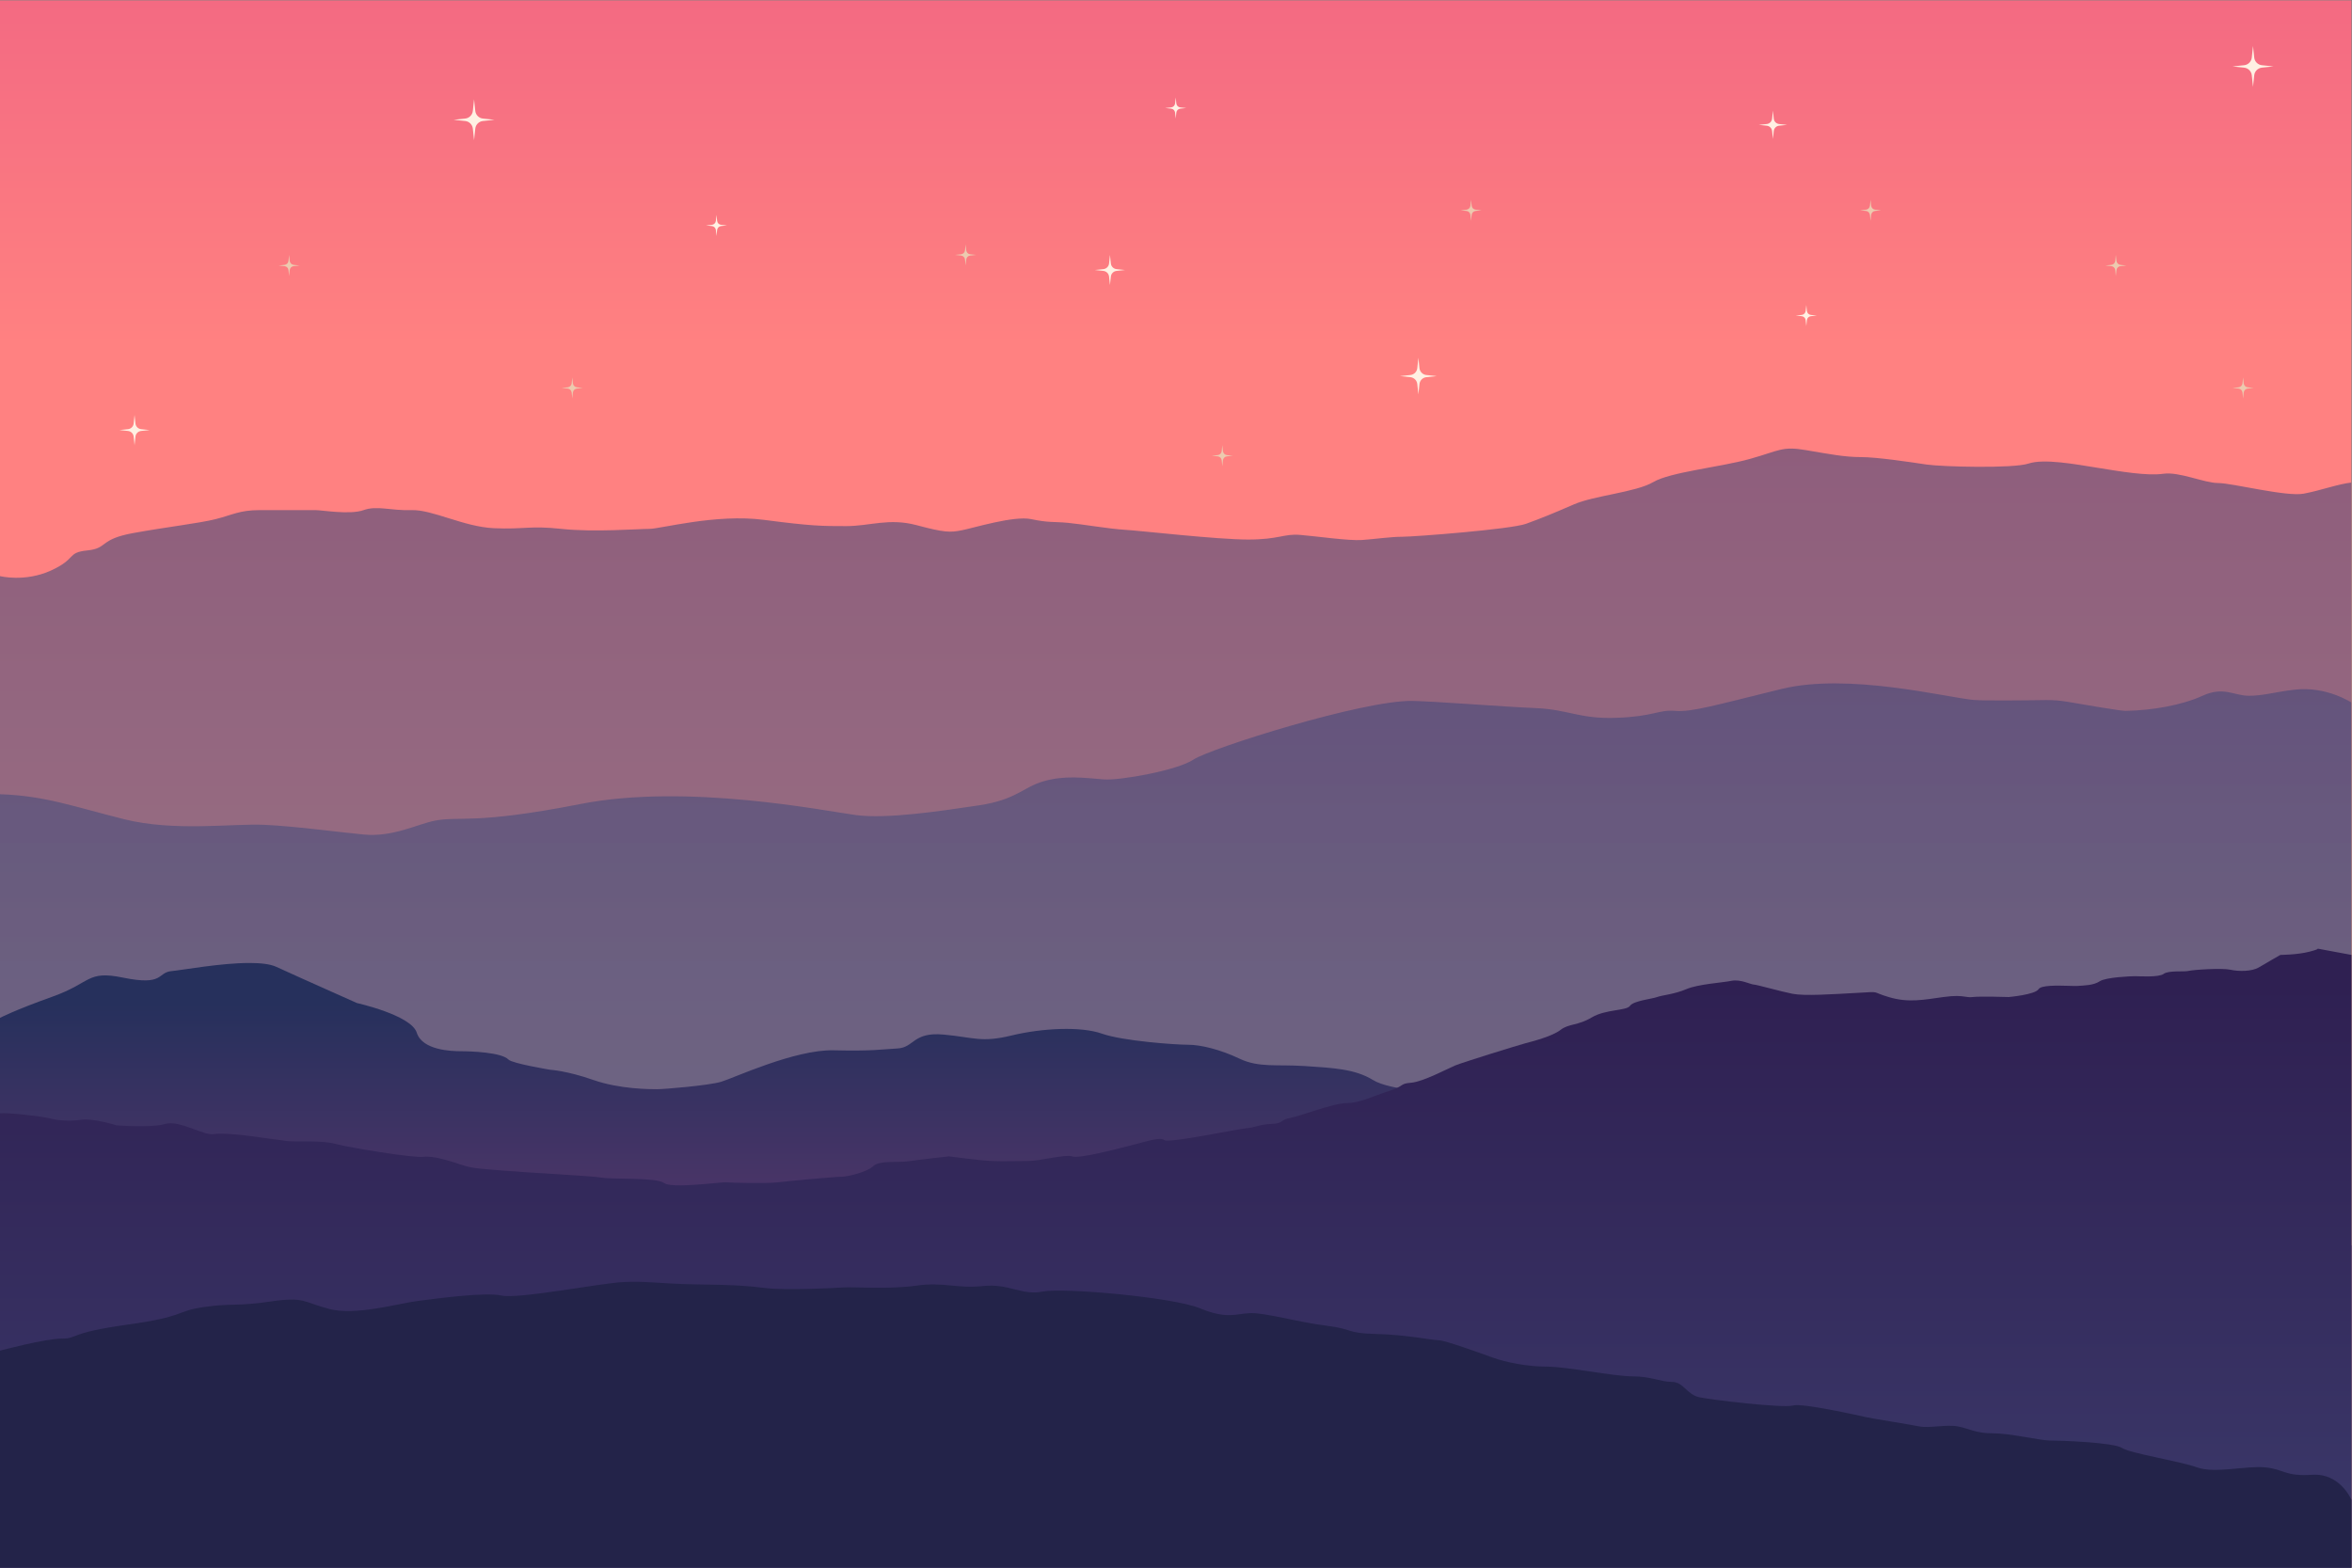 <?xml version="1.0" encoding="UTF-8" standalone="no"?>
<svg
   xmlns:dc="http://purl.org/dc/elements/1.1/"
   xmlns:cc="http://creativecommons.org/ns#"
   xmlns:rdf="http://www.w3.org/1999/02/22-rdf-syntax-ns#"
   xmlns:svg="http://www.w3.org/2000/svg"
   xmlns="http://www.w3.org/2000/svg"
   xmlns:sodipodi="http://sodipodi.sourceforge.net/DTD/sodipodi-0.dtd"
   xmlns:inkscape="http://www.inkscape.org/namespaces/inkscape"
   version="1.1"
   id="svg10"
   xml:space="preserve"
   width="1000"
   height="666.667"
   viewBox="0 0 1000 666.667"
   sodipodi:docname="sunset2.svg"
   inkscape:version="1.0 (4035a4fb49, 2020-05-01)"><rect x="0" y="0" width="1000" height="666.667" fill="#808080" stroke="none"/><defs
     id="defs14"><clipPath
       clipPathUnits="userSpaceOnUse"
       id="clipPath26"><path
         d="M 0,0 H 750 V 500 H 0 Z"
         id="path24" /></clipPath><linearGradient
       x1="0"
       y1="0"
       x2="1"
       y2="0"
       gradientUnits="userSpaceOnUse"
       gradientTransform="matrix(0,500,500,0,375,2.512)"
       spreadMethod="pad"
       id="linearGradient40"><stop
         style="stop-opacity:1;stop-color:#ff8181"
         offset="0"
         id="stop32" /><stop
         style="stop-opacity:1;stop-color:#ff8181"
         offset="0.58"
         id="stop34" /><stop
         style="stop-opacity:1;stop-color:#ff8181"
         offset="0.772"
         id="stop36" /><stop
         style="stop-opacity:1;stop-color:#f36982"
         offset="1"
         id="stop38" /></linearGradient><clipPath
       clipPathUnits="userSpaceOnUse"
       id="clipPath50"><path
         d="M 0,500 H 750 V 0 H 0 Z"
         id="path48" /></clipPath><clipPath
       clipPathUnits="userSpaceOnUse"
       id="clipPath58"><path
         d="M 0,357.014 H 750 V 0 H 0 Z"
         id="path56" /></clipPath><clipPath
       clipPathUnits="userSpaceOnUse"
       id="clipPath62"><path
         d="m 0,316.329 c 0,0 7.917,-1.995 16.228,1.773 8.311,3.767 4.987,5.762 11.636,6.427 6.649,0.665 3.657,3.546 14.627,5.541 10.971,1.994 20.944,3.103 26.264,4.432 5.319,1.33 7.646,2.882 13.962,2.882 h 17.952 c 1.995,0 10.971,-1.552 15.293,0 4.322,1.551 8.644,-0.222 15.293,0 6.649,0.221 16.622,-5.32 26.263,-5.763 9.641,-0.443 11.303,0.887 21.609,-0.222 10.306,-1.108 24.269,0 27.925,0 3.657,0 21.277,4.876 36.57,2.882 15.292,-1.995 18.617,-1.995 26.263,-1.995 7.646,0 13.63,2.66 22.495,0.296 8.866,-2.365 10.639,-2.365 14.406,-1.626 3.768,0.739 16.623,4.728 22.164,3.546 5.54,-1.182 7.092,-0.738 11.746,-1.182 4.654,-0.443 13.076,-1.921 18.174,-2.216 5.097,-0.296 29.255,-3.103 39.229,-3.103 9.973,0 11.303,1.921 16.622,1.478 5.319,-0.444 15.514,-1.921 19.725,-1.626 4.211,0.296 9.087,1.035 12.855,1.035 3.767,0 34.574,2.364 39.45,4.137 4.876,1.773 8.865,3.398 15.293,6.205 6.427,2.808 19.725,3.842 25.266,7.093 5.54,3.25 21.276,4.728 30.806,7.387 9.53,2.66 10.195,4.137 17.952,2.808 7.758,-1.33 12.412,-2.217 17.509,-2.217 5.098,0 15.958,-1.625 20.834,-2.364 4.875,-0.738 27.704,-1.329 32.579,0.296 4.876,1.625 14.628,-0.148 21.942,-1.33 7.314,-1.182 15.957,-2.66 21.055,-1.921 5.097,0.739 13.076,-2.955 17.509,-2.955 4.432,0 21.72,-4.432 27.26,-3.398 5.541,1.034 10.984,3.103 15.244,3.546 L 750,0 H 0 Z"
         id="path60" /></clipPath><linearGradient
       x1="0"
       y1="0"
       x2="1"
       y2="0"
       gradientUnits="userSpaceOnUse"
       gradientTransform="matrix(0.282,271.274,271.274,-0.282,374.927,88.193)"
       spreadMethod="pad"
       id="linearGradient70"><stop
         style="stop-opacity:1;stop-color:#576484"
         offset="0"
         id="stop64" /><stop
         style="stop-opacity:1;stop-color:#576484"
         offset="0.361"
         id="stop66" /><stop
         style="stop-opacity:1;stop-color:#474779"
         offset="1"
         id="stop68" /></linearGradient><clipPath
       clipPathUnits="userSpaceOnUse"
       id="clipPath96"><path
         d="M 0,282.109 H 750 V 0 H 0 Z"
         id="path94" /></clipPath><clipPath
       clipPathUnits="userSpaceOnUse"
       id="clipPath100"><path
         d="m 750,276.002 c 0,0 -7.941,5.262 -18.001,4.116 -6.455,-0.736 -10.195,-2.004 -14.849,-1.952 -4.655,0.053 -7.979,3.051 -14.628,0 -6.649,-3.05 -16.265,-4.694 -24.601,-4.823 -1.482,-0.023 -12.882,1.93 -18.638,2.921 -2.199,0.379 -4.454,0.552 -6.725,0.52 -6.477,-0.092 -20.156,-0.244 -23.174,0.053 -9.002,0.885 -39.894,8.708 -61.17,3.494 -21.277,-5.215 -28.591,-7.432 -33.91,-6.988 -5.319,0.443 -6.649,-1.773 -18.617,-2.217 -11.968,-0.443 -15.293,2.66 -25.931,3.103 -10.638,0.444 -31.816,2.15 -39.229,2.286 -15.77,0.29 -64.494,-15.14 -69.813,-18.686 -5.32,-3.547 -23.771,-6.743 -28.591,-6.35 -6.803,0.555 -12.633,1.323 -19.282,-0.596 -6.649,-1.92 -8.643,-5.909 -20.612,-7.682 -11.968,-1.773 -29.255,-4.433 -39.228,-3.103 -9.974,1.33 -53.857,10.195 -87.766,3.546 -33.91,-6.649 -38.389,-3.814 -46.353,-5.297 -5.58,-1.039 -13.488,-5.341 -22.796,-4.455 -9.309,0.887 -21.942,2.66 -31.915,3.103 -9.973,0.444 -28.59,-2.216 -44.548,1.773 -15.957,3.99 -25.39,7.536 -39.623,7.979 L 0,0 h 750 z"
         id="path98" /></clipPath><linearGradient
       x1="0"
       y1="0"
       x2="1"
       y2="0"
       gradientUnits="userSpaceOnUse"
       gradientTransform="matrix(0.568,285.579,285.579,-0.568,374.753,-0.746)"
       spreadMethod="pad"
       id="linearGradient108"><stop
         style="stop-opacity:1;stop-color:#576484"
         offset="0"
         id="stop102" /><stop
         style="stop-opacity:1;stop-color:#576484"
         offset="0.361"
         id="stop104" /><stop
         style="stop-opacity:1;stop-color:#474779"
         offset="1"
         id="stop106" /></linearGradient><clipPath
       clipPathUnits="userSpaceOnUse"
       id="clipPath130"><path
         d="m 54.694,190.32 c -4.654,-0.443 -2.218,-4.796 -15.514,-2.069 v 0 c -11.525,2.364 -9.973,-1.625 -22.385,-6.058 v 0 C 4.384,177.761 0,175.396 0,175.396 v 0 V 0 h 750 v 102.812 l -269.552,38.897 c 0,0 -13.741,5.615 -17.731,7.979 v 0 c -3.99,2.363 -19.06,2.363 -24.823,5.909 v 0 c -5.762,3.547 -12.855,3.842 -21.72,4.434 v 0 c -8.865,0.59 -14.627,-0.592 -20.833,2.363 v 0 c -6.205,2.956 -12.411,4.433 -16.401,4.433 v 0 c -3.989,0 -20.833,1.182 -27.482,3.547 v 0 c -6.649,2.363 -19.06,1.773 -28.812,-0.592 v 0 c -9.752,-2.364 -11.968,-0.591 -21.719,0.295 v 0 c -9.753,0.887 -9.309,-4.137 -14.628,-4.432 v 0 c -5.32,-0.295 -7.979,-0.887 -20.39,-0.591 v 0 c -12.411,0.296 -31.915,-8.865 -35.905,-10.047 v 0 c -3.989,-1.183 -18.174,-2.364 -20.389,-2.364 v 0 c -2.217,0 -11.969,0 -20.391,2.954 v 0 c -8.422,2.956 -13.741,3.251 -13.741,3.251 v 0 c 0,0 -12.114,2.002 -13.298,3.251 v 0 c -2.192,2.313 -11.968,2.659 -15.071,2.659 v 0 c -3.102,0 -12.411,0.296 -14.184,5.911 v 0 c -1.773,5.614 -19.06,9.456 -19.06,9.456 v 0 c 0,0 -18.618,8.274 -25.71,11.546 v 0 c -1.975,0.912 -5.057,1.247 -8.585,1.247 v 0 c -9.14,0 -21.271,-2.254 -24.881,-2.598"
         id="path128" /></clipPath><linearGradient
       x1="0"
       y1="0"
       x2="1"
       y2="0"
       gradientUnits="userSpaceOnUse"
       gradientTransform="matrix(-0.545,-177.429,-177.429,0.545,375.333,196.21)"
       spreadMethod="pad"
       id="linearGradient144"><stop
         style="stop-opacity:1;stop-color:#26305c"
         offset="0"
         id="stop136" /><stop
         style="stop-opacity:1;stop-color:#26305c"
         offset="0.089"
         id="stop138" /><stop
         style="stop-opacity:1;stop-color:#4f3569"
         offset="0.479"
         id="stop140" /><stop
         style="stop-opacity:1;stop-color:#4f3569"
         offset="1"
         id="stop142" /></linearGradient><clipPath
       clipPathUnits="userSpaceOnUse"
       id="clipPath154"><path
         d="m 739.242,197.491 c -0.08,0.069 -0.373,0.069 -0.373,0.069 v 0 z m -2.588,-0.965 c -3.99,-1.034 -9.309,-1.034 -9.309,-1.034 v 0 c 0,0 -4.655,-2.66 -6.871,-3.99 v 0 c -2.216,-1.329 -6.427,-1.329 -9.087,-0.739 v 0 c -2.66,0.591 -11.968,-0.018 -13.298,-0.378 v 0 c -1.33,-0.361 -6.427,0.23 -7.978,-0.951 v 0 c -1.552,-1.183 -7.979,-0.739 -9.087,-0.739 v 0 c -1.108,0 -9.309,-0.296 -11.303,-1.625 v 0 c -1.995,-1.331 -5.098,-1.331 -7.092,-1.478 v 0 c -0.559,-0.042 -1.692,-0.002 -3.056,0.038 v 0 c -3.509,0.101 -8.558,0.204 -9.356,-1.072 v 0 c -1.108,-1.773 -9.53,-2.512 -9.53,-2.512 v 0 c 0,0 -9.087,0.295 -11.525,0 v 0 c -1.016,-0.124 -1.686,0.01 -2.586,0.143 v 0 c -1.26,0.187 -2.973,0.373 -6.723,-0.143 v 0 c -6.426,-0.887 -11.081,-1.871 -17.287,-0.049 v 0 c -6.205,1.822 -2.216,1.822 -10.195,1.379 v 0 c -7.979,-0.444 -16.844,-1.035 -20.612,-0.296 v 0 c -3.767,0.739 -11.524,2.955 -12.411,2.955 v 0 c -0.886,0 -4.211,1.773 -7.092,1.182 v 0 c -2.881,-0.591 -10.639,-1.034 -14.406,-2.659 v 0 c -3.768,-1.626 -7.757,-1.921 -9.309,-2.512 v 0 c -1.551,-0.592 -7.535,-1.182 -8.643,-2.807 v 0 c -1.108,-1.626 -7.757,-1.035 -12.19,-3.694 v 0 c -4.433,-2.66 -7.313,-1.922 -9.973,-3.99 v 0 c -2.659,-2.068 -9.087,-3.693 -11.303,-4.285 v 0 c -2.217,-0.591 -19.948,-6.058 -22.385,-7.092 v 0 c -2.438,-1.034 -10.195,-5.171 -13.963,-5.467 v 0 c -3.768,-0.295 -1.995,-1.034 -7.092,-2.66 v 0 c -5.098,-1.625 -9.309,-3.841 -13.52,-3.841 v 0 c -4.21,0 -14.627,-4.137 -17.951,-4.728 v 0 c -3.325,-0.591 -1.996,-1.773 -5.985,-1.921 v 0 c -3.989,-0.148 -5.319,-1.182 -7.757,-1.329 v 0 c -2.438,-0.149 -24.823,-4.877 -26.374,-3.842 v 0 c -1.552,1.034 -4.654,-0.148 -11.082,-1.773 v 0 c -6.427,-1.626 -16.178,-4.138 -18.395,-3.399 v 0 c -2.217,0.739 -9.974,-1.478 -14.184,-1.478 v 0 c -4.211,0 -7.314,-0.147 -11.303,0 v 0 c -3.99,0.149 -13.741,1.478 -13.741,1.478 v 0 c 0,0 -9.309,-1.018 -12.855,-1.543 v 0 c -3.546,-0.525 -9.309,0.361 -11.303,-1.559 v 0 c -1.995,-1.922 -8.201,-3.399 -10.195,-3.399 v 0 c -1.996,0 -16.623,-1.33 -20.169,-1.772 v 0 c -3.546,-0.444 -15.292,-0.149 -16.622,0 v 0 c -0.49,0.054 -2.962,-0.216 -6.012,-0.486 v 0 c -5.235,-0.462 -12.174,-0.925 -13.714,0.251 v 0 c -2.438,1.859 -16.4,1.121 -19.725,1.711 v 0 c -3.324,0.592 -24.379,1.626 -31.028,2.217 v 0 c -6.649,0.591 -9.973,0.591 -13.519,1.773 v 0 c -3.546,1.182 -9.309,3.103 -12.412,2.66 v 0 c -3.102,-0.444 -23.936,2.954 -28.147,4.137 v 0 c -4.211,1.182 -12.854,0.59 -15.293,0.886 v 0 c -2.438,0.296 -7.535,1.034 -10.86,1.478 v 0 c -3.324,0.443 -9.751,1.182 -12.854,0.738 v 0 c -1.435,-0.205 -3.866,0.76 -6.502,1.724 v 0 c -3.065,1.12 -6.408,2.242 -8.79,1.527 v 0 c -4.433,-1.329 -15.515,-0.443 -15.515,-0.443 v 0 c 0,0 -7.535,2.364 -11.303,1.773 v 0 c -3.768,-0.591 -7.979,-0.147 -9.974,0.443 v 0 C 13.914,143.925 2.487,145.255 0,144.959 v 0 V 0 h 750 v 195.492 l -10.758,1.999 c 0.117,-0.102 -0.219,-0.351 -2.588,-0.965"
         id="path152" /></clipPath><linearGradient
       x1="0"
       y1="0"
       x2="1"
       y2="0"
       gradientUnits="userSpaceOnUse"
       gradientTransform="matrix(0.388,-185.632,-185.632,-0.388,374.815,186.366)"
       spreadMethod="pad"
       id="linearGradient164"><stop
         style="stop-opacity:1;stop-color:#2f2052"
         offset="0"
         id="stop160" /><stop
         style="stop-opacity:1;stop-color:#3b396a"
         offset="1"
         id="stop162" /></linearGradient><clipPath
       clipPathUnits="userSpaceOnUse"
       id="clipPath174"><path
         d="M 0,500 H 750 V 0 H 0 Z"
         id="path172" /></clipPath><clipPath
       clipPathUnits="userSpaceOnUse"
       id="clipPath186"><path
         d="M 0,500 H 532.67 V 14.961 L 0,14.961 Z"
         id="path184" /></clipPath><clipPath
       clipPathUnits="userSpaceOnUse"
       id="clipPath190"><path
         d="M 489.654,500 H 0 V 91.476 C 56.391,43.753 129.314,14.961 208.974,14.961 c 178.773,0 323.696,144.924 323.696,323.697 0,58.751 -15.654,113.845 -43.016,161.342"
         id="path188" /></clipPath><clipPath
       clipPathUnits="userSpaceOnUse"
       id="clipPath194"><path
         d="M -32768,32767 H 32767 V -32768 H -32768 Z"
         id="path192" /></clipPath><radialGradient
       fx="0"
       fy="0"
       cx="0"
       cy="0"
       r="1"
       gradientUnits="userSpaceOnUse"
       gradientTransform="matrix(323.697,0,0,-323.697,208.974,338.658)"
       spreadMethod="pad"
       id="radialGradient200"><stop
         style="stop-opacity:1;stop-color:#ffffff"
         offset="0"
         id="stop196" /><stop
         style="stop-opacity:0;stop-color:#ffffff"
         offset="1"
         id="stop198" /></radialGradient><mask
       maskUnits="userSpaceOnUse"
       x="0"
       y="0"
       width="1"
       height="1"
       id="mask202"><g
         id="g212"><g
           clip-path="url(#clipPath194)"
           id="g210"><g
             id="g208"><g
               id="g206"><path
                 d="M -32768,32767 H 32767 V -32768 H -32768 Z"
                 style="fill:url(#radialGradient200);stroke:none"
                 id="path204" /></g></g></g></g></mask><radialGradient
       fx="0"
       fy="0"
       cx="0"
       cy="0"
       r="1"
       gradientUnits="userSpaceOnUse"
       gradientTransform="matrix(323.697,0,0,-323.697,208.974,338.658)"
       spreadMethod="pad"
       id="radialGradient218"><stop
         style="stop-opacity:1;stop-color:#ffc79c"
         offset="0"
         id="stop214" /><stop
         style="stop-opacity:1;stop-color:#ffc79c"
         offset="1"
         id="stop216" /></radialGradient><clipPath
       clipPathUnits="userSpaceOnUse"
       id="clipPath312"><path
         d="m 402.428,445.747 h 232.333 v -28.35 H 402.428 Z"
         id="path310" /></clipPath><clipPath
       clipPathUnits="userSpaceOnUse"
       id="clipPath316"><path
         d="m 444.428,429.578 c 0,0 8.667,9.446 27.333,5.22 0,0 7.667,5.159 17.334,1.088 0,0 60.333,29.487 105.333,-13.517 0,0 12.667,5.966 24.333,0 0,0 10.334,1.491 16,-4.972 H 402.428 c 0,0 7.667,14.169 42,12.181"
         id="path314" /></clipPath><clipPath
       clipPathUnits="userSpaceOnUse"
       id="clipPath320"><path
         d="M -32768,32767 H 32767 V -32768 H -32768 Z"
         id="path318" /></clipPath><linearGradient
       x1="0"
       y1="0"
       x2="1"
       y2="0"
       gradientUnits="userSpaceOnUse"
       gradientTransform="matrix(0,28.35,28.35,0,518.595,417.397)"
       spreadMethod="pad"
       id="linearGradient328"><stop
         style="stop-opacity:0;stop-color:#ffffff"
         offset="0"
         id="stop322" /><stop
         style="stop-opacity:1;stop-color:#ffffff"
         offset="0.881"
         id="stop324" /><stop
         style="stop-opacity:1;stop-color:#ffffff"
         offset="1"
         id="stop326" /></linearGradient><mask
       maskUnits="userSpaceOnUse"
       x="0"
       y="0"
       width="1"
       height="1"
       id="mask330"><g
         id="g340"><g
           clip-path="url(#clipPath320)"
           id="g338"><g
             id="g336"><g
               id="g334"><path
                 d="M -32768,32767 H 32767 V -32768 H -32768 Z"
                 style="fill:url(#linearGradient328);stroke:none"
                 id="path332" /></g></g></g></g></mask><linearGradient
       x1="0"
       y1="0"
       x2="1"
       y2="0"
       gradientUnits="userSpaceOnUse"
       gradientTransform="matrix(0,28.35,28.35,0,518.595,417.397)"
       spreadMethod="pad"
       id="linearGradient348"><stop
         style="stop-opacity:1;stop-color:#ffffff"
         offset="0"
         id="stop342" /><stop
         style="stop-opacity:1;stop-color:#ffffff"
         offset="0.881"
         id="stop344" /><stop
         style="stop-opacity:1;stop-color:#ffffff"
         offset="1"
         id="stop346" /></linearGradient><clipPath
       clipPathUnits="userSpaceOnUse"
       id="clipPath374"><path
         d="M -7.62939e-5,438.295 H 288.662 V 392.047 H -7.62939e-5 Z"
         id="path372" /></clipPath><clipPath
       clipPathUnits="userSpaceOnUse"
       id="clipPath378"><path
         d="m 0,424.362 c 0,0 20.329,18.892 52.662,12.678 32.333,-6.215 38.333,-25.355 38.333,-25.355 0,0 21,9.197 42.667,5.717 0,0 13.667,10.44 29.333,1.243 0,0 24.334,11.683 36.334,-6.96 0,0 14,5.966 25.333,0 0,0 20.667,5.717 33.667,-4.475 0,0 24,0.249 30.333,-15.163 H 0 Z"
         id="path376" /></clipPath><clipPath
       clipPathUnits="userSpaceOnUse"
       id="clipPath382"><path
         d="M -32768,32767 H 32767 V -32768 H -32768 Z"
         id="path380" /></clipPath><linearGradient
       x1="0"
       y1="0"
       x2="1"
       y2="0"
       gradientUnits="userSpaceOnUse"
       gradientTransform="matrix(0,46.247,46.247,0,144.331,392.047)"
       spreadMethod="pad"
       id="linearGradient390"><stop
         style="stop-opacity:0;stop-color:#ffffff"
         offset="0"
         id="stop384" /><stop
         style="stop-opacity:1;stop-color:#ffffff"
         offset="0.881"
         id="stop386" /><stop
         style="stop-opacity:1;stop-color:#ffffff"
         offset="1"
         id="stop388" /></linearGradient><mask
       maskUnits="userSpaceOnUse"
       x="0"
       y="0"
       width="1"
       height="1"
       id="mask392"><g
         id="g402"><g
           clip-path="url(#clipPath382)"
           id="g400"><g
             id="g398"><g
               id="g396"><path
                 d="M -32768,32767 H 32767 V -32768 H -32768 Z"
                 style="fill:url(#linearGradient390);stroke:none"
                 id="path394" /></g></g></g></g></mask><linearGradient
       x1="0"
       y1="0"
       x2="1"
       y2="0"
       gradientUnits="userSpaceOnUse"
       gradientTransform="matrix(0,46.247,46.247,0,144.331,392.047)"
       spreadMethod="pad"
       id="linearGradient410"><stop
         style="stop-opacity:1;stop-color:#ffffff"
         offset="0"
         id="stop404" /><stop
         style="stop-opacity:1;stop-color:#ffffff"
         offset="0.881"
         id="stop406" /><stop
         style="stop-opacity:1;stop-color:#ffffff"
         offset="1"
         id="stop408" /></linearGradient><clipPath
       clipPathUnits="userSpaceOnUse"
       id="clipPath436"><path
         d="M 472.572,399.454 H 750 V 375.279 H 472.572 Z"
         id="path434" /></clipPath><clipPath
       clipPathUnits="userSpaceOnUse"
       id="clipPath440"><path
         d="m 750,396.128 c 0,0 -21.384,7.484 -43.248,0 0,0 -12.632,0.802 -20.405,-3.742 0,0 -55.873,11.761 -115.633,0 0,0 -25.75,3.742 -44.698,-9.355 0,0 -11.903,2.205 -21.378,-2.406 0,0 -17.976,0.802 -32.066,-5.346 H 750 Z"
         id="path438" /></clipPath><clipPath
       clipPathUnits="userSpaceOnUse"
       id="clipPath444"><path
         d="M -32768,32767 H 32767 V -32768 H -32768 Z"
         id="path442" /></clipPath><linearGradient
       x1="0"
       y1="0"
       x2="1"
       y2="0"
       gradientUnits="userSpaceOnUse"
       gradientTransform="matrix(0,24.176,24.176,0,611.286,375.279)"
       spreadMethod="pad"
       id="linearGradient452"><stop
         style="stop-opacity:0;stop-color:#ffffff"
         offset="0"
         id="stop446" /><stop
         style="stop-opacity:1;stop-color:#ffffff"
         offset="0.881"
         id="stop448" /><stop
         style="stop-opacity:1;stop-color:#ffffff"
         offset="1"
         id="stop450" /></linearGradient><mask
       maskUnits="userSpaceOnUse"
       x="0"
       y="0"
       width="1"
       height="1"
       id="mask454"><g
         id="g464"><g
           clip-path="url(#clipPath444)"
           id="g462"><g
             id="g460"><g
               id="g458"><path
                 d="M -32768,32767 H 32767 V -32768 H -32768 Z"
                 style="fill:url(#linearGradient452);stroke:none"
                 id="path456" /></g></g></g></g></mask><linearGradient
       x1="0"
       y1="0"
       x2="1"
       y2="0"
       gradientUnits="userSpaceOnUse"
       gradientTransform="matrix(0,24.176,24.176,0,611.286,375.279)"
       spreadMethod="pad"
       id="linearGradient472"><stop
         style="stop-opacity:1;stop-color:#ffffff"
         offset="0"
         id="stop466" /><stop
         style="stop-opacity:1;stop-color:#ffffff"
         offset="0.881"
         id="stop468" /><stop
         style="stop-opacity:1;stop-color:#ffffff"
         offset="1"
         id="stop470" /></linearGradient><clipPath
       clipPathUnits="userSpaceOnUse"
       id="clipPath498"><path
         d="M 0,500 H 750 V 0 H 0 Z"
         id="path496" /></clipPath></defs><sodipodi:namedview
     inkscape:document-rotation="0"
     pagecolor="#ffffff"
     bordercolor="#666666"
     borderopacity="1"
     objecttolerance="10"
     gridtolerance="10"
     guidetolerance="10"
     inkscape:pageopacity="0"
     inkscape:pageshadow="2"
     inkscape:window-width="1920"
     inkscape:window-height="1017"
     id="namedview12"
     showgrid="false"
     inkscape:zoom="1.075"
     inkscape:cx="427.20156"
     inkscape:cy="267.83951"
     inkscape:window-x="-8"
     inkscape:window-y="-8"
     inkscape:window-maximized="1"
     inkscape:current-layer="g86" /><g
     id="g18"
     inkscape:groupmode="layer"
     inkscape:label="2772579"
     transform="matrix(1.333,0,0,-1.333,0,666.667)"><g
       id="g20"><g
         id="g22"
         clip-path="url(#clipPath26)"><g
           id="g28"><g
             id="g30"><path
               d="M 0,0 H 750 V 500 H 0 Z"
               style="fill:url(#linearGradient40);stroke:none"
               id="path42" /></g></g></g></g><g
       id="g44"><g
         id="g46"
         clip-path="url(#clipPath50)"><g
           id="g52"><g
             id="g54" /><g
             id="g84"><g
               clip-path="url(#clipPath58)"
               opacity="0.61"
               id="g82"><g
                 id="g80"><g
                   clip-path="url(#clipPath62)"
                   id="g78"><g
                     id="g76"><g
                       id="g74"><path
                         d="m 0,316.329 c 0,0 7.917,-1.995 16.228,1.773 8.311,3.767 4.987,5.762 11.636,6.427 6.649,0.665 3.657,3.546 14.627,5.541 10.971,1.994 20.944,3.103 26.264,4.432 5.319,1.33 7.646,2.882 13.962,2.882 h 17.952 c 1.995,0 10.971,-1.552 15.293,0 4.322,1.551 8.644,-0.222 15.293,0 6.649,0.221 16.622,-5.32 26.263,-5.763 9.641,-0.443 11.303,0.887 21.609,-0.222 10.306,-1.108 24.269,0 27.925,0 3.657,0 21.277,4.876 36.57,2.882 15.292,-1.995 18.617,-1.995 26.263,-1.995 7.646,0 13.63,2.66 22.495,0.296 8.866,-2.365 10.639,-2.365 14.406,-1.626 3.768,0.739 16.623,4.728 22.164,3.546 5.54,-1.182 7.092,-0.738 11.746,-1.182 4.654,-0.443 13.076,-1.921 18.174,-2.216 5.097,-0.296 29.255,-3.103 39.229,-3.103 9.973,0 11.303,1.921 16.622,1.478 5.319,-0.444 15.514,-1.921 19.725,-1.626 4.211,0.296 9.087,1.035 12.855,1.035 3.767,0 34.574,2.364 39.45,4.137 4.876,1.773 8.865,3.398 15.293,6.205 6.427,2.808 19.725,3.842 25.266,7.093 5.54,3.25 21.276,4.728 30.806,7.387 9.53,2.66 10.195,4.137 17.952,2.808 7.758,-1.33 12.412,-2.217 17.509,-2.217 5.098,0 15.958,-1.625 20.834,-2.364 4.875,-0.738 27.704,-1.329 32.579,0.296 4.876,1.625 14.628,-0.148 21.942,-1.33 7.314,-1.182 15.957,-2.66 21.055,-1.921 5.097,0.739 13.076,-2.955 17.509,-2.955 4.432,0 21.72,-4.432 27.26,-3.398 5.541,1.034 10.984,3.103 15.244,3.546 L 750,0 H 0 Z"
                         style="fill:url(#linearGradient70);stroke:none"
                         id="path72" /></g></g></g></g></g></g></g><g
           id="g86"
           transform="translate(179.127,331.399)" /><g
           id="g90"><g
             id="g92" /><g
             id="g122"><g
               clip-path="url(#clipPath96)"
               opacity="0.61"
               id="g120"><g
                 id="g118"><g
                   clip-path="url(#clipPath100)"
                   id="g116"><g
                     id="g114"><g
                       id="g112"><path
                         d="m 750,276.002 c 0,0 -7.941,5.262 -18.001,4.116 -6.455,-0.736 -10.195,-2.004 -14.849,-1.952 -4.655,0.053 -7.979,3.051 -14.628,0 -6.649,-3.05 -16.265,-4.694 -24.601,-4.823 -1.482,-0.023 -12.882,1.93 -18.638,2.921 -2.199,0.379 -4.454,0.552 -6.725,0.52 -6.477,-0.092 -20.156,-0.244 -23.174,0.053 -9.002,0.885 -39.894,8.708 -61.17,3.494 -21.277,-5.215 -28.591,-7.432 -33.91,-6.988 -5.319,0.443 -6.649,-1.773 -18.617,-2.217 -11.968,-0.443 -15.293,2.66 -25.931,3.103 -10.638,0.444 -31.816,2.15 -39.229,2.286 -15.77,0.29 -64.494,-15.14 -69.813,-18.686 -5.32,-3.547 -23.771,-6.743 -28.591,-6.35 -6.803,0.555 -12.633,1.323 -19.282,-0.596 -6.649,-1.92 -8.643,-5.909 -20.612,-7.682 -11.968,-1.773 -29.255,-4.433 -39.228,-3.103 -9.974,1.33 -53.857,10.195 -87.766,3.546 -33.91,-6.649 -38.389,-3.814 -46.353,-5.297 -5.58,-1.039 -13.488,-5.341 -22.796,-4.455 -9.309,0.887 -21.942,2.66 -31.915,3.103 -9.973,0.444 -28.59,-2.216 -44.548,1.773 -15.957,3.99 -25.39,7.536 -39.623,7.979 L 0,0 h 750 z"
                         style="fill:url(#linearGradient108);stroke:none"
                         id="path110" /></g></g></g></g></g></g></g></g></g><g
       id="g124"><g
         id="g126"
         clip-path="url(#clipPath130)"><g
           id="g132"><g
             id="g134"><path
               d="m 54.694,190.32 c -4.654,-0.443 -2.218,-4.796 -15.514,-2.069 v 0 c -11.525,2.364 -9.973,-1.625 -22.385,-6.058 v 0 C 4.384,177.761 0,175.396 0,175.396 v 0 V 0 h 750 v 102.812 l -269.552,38.897 c 0,0 -13.741,5.615 -17.731,7.979 v 0 c -3.99,2.363 -19.06,2.363 -24.823,5.909 v 0 c -5.762,3.547 -12.855,3.842 -21.72,4.434 v 0 c -8.865,0.59 -14.627,-0.592 -20.833,2.363 v 0 c -6.205,2.956 -12.411,4.433 -16.401,4.433 v 0 c -3.989,0 -20.833,1.182 -27.482,3.547 v 0 c -6.649,2.363 -19.06,1.773 -28.812,-0.592 v 0 c -9.752,-2.364 -11.968,-0.591 -21.719,0.295 v 0 c -9.753,0.887 -9.309,-4.137 -14.628,-4.432 v 0 c -5.32,-0.295 -7.979,-0.887 -20.39,-0.591 v 0 c -12.411,0.296 -31.915,-8.865 -35.905,-10.047 v 0 c -3.989,-1.183 -18.174,-2.364 -20.389,-2.364 v 0 c -2.217,0 -11.969,0 -20.391,2.954 v 0 c -8.422,2.956 -13.741,3.251 -13.741,3.251 v 0 c 0,0 -12.114,2.002 -13.298,3.251 v 0 c -2.192,2.313 -11.968,2.659 -15.071,2.659 v 0 c -3.102,0 -12.411,0.296 -14.184,5.911 v 0 c -1.773,5.614 -19.06,9.456 -19.06,9.456 v 0 c 0,0 -18.618,8.274 -25.71,11.546 v 0 c -1.975,0.912 -5.057,1.247 -8.585,1.247 v 0 c -9.14,0 -21.271,-2.254 -24.881,-2.598"
               style="fill:url(#linearGradient144);stroke:none"
               id="path146" /></g></g></g></g><g
       id="g148"><g
         id="g150"
         clip-path="url(#clipPath154)"><g
           id="g156"><g
             id="g158"><path
               d="m 739.242,197.491 c -0.08,0.069 -0.373,0.069 -0.373,0.069 v 0 z m -2.588,-0.965 c -3.99,-1.034 -9.309,-1.034 -9.309,-1.034 v 0 c 0,0 -4.655,-2.66 -6.871,-3.99 v 0 c -2.216,-1.329 -6.427,-1.329 -9.087,-0.739 v 0 c -2.66,0.591 -11.968,-0.018 -13.298,-0.378 v 0 c -1.33,-0.361 -6.427,0.23 -7.978,-0.951 v 0 c -1.552,-1.183 -7.979,-0.739 -9.087,-0.739 v 0 c -1.108,0 -9.309,-0.296 -11.303,-1.625 v 0 c -1.995,-1.331 -5.098,-1.331 -7.092,-1.478 v 0 c -0.559,-0.042 -1.692,-0.002 -3.056,0.038 v 0 c -3.509,0.101 -8.558,0.204 -9.356,-1.072 v 0 c -1.108,-1.773 -9.53,-2.512 -9.53,-2.512 v 0 c 0,0 -9.087,0.295 -11.525,0 v 0 c -1.016,-0.124 -1.686,0.01 -2.586,0.143 v 0 c -1.26,0.187 -2.973,0.373 -6.723,-0.143 v 0 c -6.426,-0.887 -11.081,-1.871 -17.287,-0.049 v 0 c -6.205,1.822 -2.216,1.822 -10.195,1.379 v 0 c -7.979,-0.444 -16.844,-1.035 -20.612,-0.296 v 0 c -3.767,0.739 -11.524,2.955 -12.411,2.955 v 0 c -0.886,0 -4.211,1.773 -7.092,1.182 v 0 c -2.881,-0.591 -10.639,-1.034 -14.406,-2.659 v 0 c -3.768,-1.626 -7.757,-1.921 -9.309,-2.512 v 0 c -1.551,-0.592 -7.535,-1.182 -8.643,-2.807 v 0 c -1.108,-1.626 -7.757,-1.035 -12.19,-3.694 v 0 c -4.433,-2.66 -7.313,-1.922 -9.973,-3.99 v 0 c -2.659,-2.068 -9.087,-3.693 -11.303,-4.285 v 0 c -2.217,-0.591 -19.948,-6.058 -22.385,-7.092 v 0 c -2.438,-1.034 -10.195,-5.171 -13.963,-5.467 v 0 c -3.768,-0.295 -1.995,-1.034 -7.092,-2.66 v 0 c -5.098,-1.625 -9.309,-3.841 -13.52,-3.841 v 0 c -4.21,0 -14.627,-4.137 -17.951,-4.728 v 0 c -3.325,-0.591 -1.996,-1.773 -5.985,-1.921 v 0 c -3.989,-0.148 -5.319,-1.182 -7.757,-1.329 v 0 c -2.438,-0.149 -24.823,-4.877 -26.374,-3.842 v 0 c -1.552,1.034 -4.654,-0.148 -11.082,-1.773 v 0 c -6.427,-1.626 -16.178,-4.138 -18.395,-3.399 v 0 c -2.217,0.739 -9.974,-1.478 -14.184,-1.478 v 0 c -4.211,0 -7.314,-0.147 -11.303,0 v 0 c -3.99,0.149 -13.741,1.478 -13.741,1.478 v 0 c 0,0 -9.309,-1.018 -12.855,-1.543 v 0 c -3.546,-0.525 -9.309,0.361 -11.303,-1.559 v 0 c -1.995,-1.922 -8.201,-3.399 -10.195,-3.399 v 0 c -1.996,0 -16.623,-1.33 -20.169,-1.772 v 0 c -3.546,-0.444 -15.292,-0.149 -16.622,0 v 0 c -0.49,0.054 -2.962,-0.216 -6.012,-0.486 v 0 c -5.235,-0.462 -12.174,-0.925 -13.714,0.251 v 0 c -2.438,1.859 -16.4,1.121 -19.725,1.711 v 0 c -3.324,0.592 -24.379,1.626 -31.028,2.217 v 0 c -6.649,0.591 -9.973,0.591 -13.519,1.773 v 0 c -3.546,1.182 -9.309,3.103 -12.412,2.66 v 0 c -3.102,-0.444 -23.936,2.954 -28.147,4.137 v 0 c -4.211,1.182 -12.854,0.59 -15.293,0.886 v 0 c -2.438,0.296 -7.535,1.034 -10.86,1.478 v 0 c -3.324,0.443 -9.751,1.182 -12.854,0.738 v 0 c -1.435,-0.205 -3.866,0.76 -6.502,1.724 v 0 c -3.065,1.12 -6.408,2.242 -8.79,1.527 v 0 c -4.433,-1.329 -15.515,-0.443 -15.515,-0.443 v 0 c 0,0 -7.535,2.364 -11.303,1.773 v 0 c -3.768,-0.591 -7.979,-0.147 -9.974,0.443 v 0 C 13.914,143.925 2.487,145.255 0,144.959 v 0 V 0 h 750 v 195.492 l -10.758,1.999 c 0.117,-0.102 -0.219,-0.351 -2.588,-0.965"
               style="fill:url(#linearGradient164);stroke:none"
               id="path166" /></g></g></g></g><g
       id="g168"><g
         id="g170"
         clip-path="url(#clipPath174)"><g
           id="g176"
           transform="translate(750,21.662)"><path
             d="m 0,0 c 0,0 -3.595,8.57 -12.46,7.979 -8.866,-0.591 -8.866,1.773 -15.071,2.364 -6.206,0.591 -15.958,-2.069 -21.72,0 -5.762,2.068 -21.277,4.432 -23.936,6.205 -2.66,1.774 -19.947,2.365 -23.05,2.365 -3.103,0 -12.411,2.29 -18.063,2.29 -5.651,0 -7.646,1.551 -11.303,2.216 -3.657,0.665 -8.976,-0.665 -12.301,0 -3.324,0.665 -14.627,2.438 -16.622,2.881 -1.995,0.443 -20.612,4.654 -23.604,3.768 -2.992,-0.887 -25.93,1.773 -29.92,2.66 -3.989,0.886 -4.986,4.875 -8.643,4.875 -3.657,0 -6.649,1.773 -12.633,1.773 -5.984,0 -20.945,3.103 -27.261,3.103 -6.317,0 -12.965,1.33 -17.287,2.882 -4.322,1.551 -15.293,5.54 -17.287,5.54 -1.995,0 -10.306,1.773 -19.947,1.995 -9.641,0.222 -6.982,1.551 -15.958,2.66 -8.976,1.108 -19.614,4.211 -24.268,3.989 -4.655,-0.222 -7.314,-1.995 -15.958,1.551 -8.643,3.546 -43.55,6.649 -50.199,5.319 -6.649,-1.329 -10.639,2.66 -18.95,1.774 -8.311,-0.887 -12.633,1.368 -21.276,0.129 -8.644,-1.238 -20.28,-0.351 -23.272,-0.573 -2.992,-0.221 -18.395,-0.96 -24.601,-0.221 -6.205,0.738 -9.308,1.021 -21.498,1.175 -12.19,0.154 -16.844,1.189 -24.379,0.745 -7.536,-0.443 -33.245,-5.466 -38.564,-4.284 -5.319,1.182 -21.277,-1.035 -27.039,-1.773 -5.763,-0.739 -19.504,-4.729 -27.926,-2.512 -8.422,2.216 -7.757,3.989 -18.838,2.364 -11.082,-1.626 -12.19,-0.443 -21.277,-1.773 -9.087,-1.33 -5.319,-2.955 -24.379,-5.615 -19.061,-2.66 -15.515,-4.433 -20.834,-4.433 -5.319,0 -19.676,-3.841 -19.676,-3.841 V -21.662 H 0 Z"
             style="fill:#232349;fill-opacity:1;fill-rule:nonzero;stroke:none"
             id="path178" /></g><g
           id="g180"><g
             id="g182" /><g
             id="g236"><g
               clip-path="url(#clipPath186)"
               opacity="0.77"
               id="g234"><g
                 id="g232"><g
                   clip-path="url(#clipPath190)"
                   id="g230"><g
                     id="g228"><g
                       id="g220" /><g
                       mask="url(#mask202)"
                       id="g226"><g
                         id="g224" /></g></g></g></g></g></g></g><g
           id="g238"
           transform="translate(154.032,462.301)"><path
             d="M 0,0 C -1.286,0.135 -2.302,1.152 -2.438,2.438 L -2.827,6.139 -3.217,2.438 C -3.352,1.152 -4.369,0.135 -5.655,0 l -3.701,-0.39 3.701,-0.389 c 1.286,-0.136 2.303,-1.152 2.438,-2.438 l 0.39,-3.701 0.389,3.701 c 0.136,1.286 1.152,2.302 2.438,2.438 l 3.701,0.389 z"
             style="fill:#fff1e3;fill-opacity:1;fill-rule:nonzero;stroke:none"
             id="path240" /></g><g
           id="g242"
           transform="translate(721.441,479.32)"><path
             d="M 0,0 C -1.286,0.135 -2.302,1.152 -2.438,2.438 L -2.827,6.139 -3.217,2.438 C -3.352,1.152 -4.368,0.135 -5.655,0 l -3.701,-0.39 3.701,-0.389 c 1.287,-0.136 2.303,-1.152 2.438,-2.438 l 0.39,-3.701 0.389,3.701 c 0.136,1.286 1.152,2.302 2.438,2.438 l 3.701,0.389 z"
             style="fill:#fff1e3;fill-opacity:1;fill-rule:nonzero;stroke:none"
             id="path244" /></g><g
           id="g246"
           transform="translate(376.459,465.863)"><path
             d="M 0,0 C -0.664,0.07 -1.188,0.594 -1.258,1.258 L -1.459,3.169 -1.66,1.258 C -1.73,0.594 -2.255,0.07 -2.918,0 l -1.911,-0.201 1.911,-0.201 c 0.663,-0.07 1.188,-0.595 1.258,-1.258 l 0.201,-1.911 0.201,1.911 c 0.07,0.663 0.594,1.188 1.258,1.258 l 1.91,0.201 z"
             style="fill:#fff1e3;fill-opacity:1;fill-rule:nonzero;stroke:none"
             id="path248" /></g><g
           id="g250"
           transform="translate(567.45,460.562)"><path
             d="m 0,0 c -0.891,0.094 -1.595,0.798 -1.689,1.689 l -0.27,2.565 -0.27,-2.565 C -2.323,0.798 -3.027,0.094 -3.918,0 l -2.564,-0.27 2.564,-0.27 c 0.891,-0.094 1.595,-0.798 1.689,-1.689 l 0.27,-2.564 0.27,2.564 c 0.094,0.891 0.798,1.595 1.689,1.689 l 2.565,0.27 z"
             style="fill:#fff1e3;fill-opacity:1;fill-rule:nonzero;stroke:none"
             id="path252" /></g><g
           id="g254"
           transform="translate(229.989,428.404)"><path
             d="M 0,0 C -0.664,0.07 -1.188,0.594 -1.258,1.258 L -1.459,3.169 -1.66,1.258 C -1.73,0.594 -2.255,0.07 -2.918,0 l -1.911,-0.201 1.911,-0.201 c 0.663,-0.07 1.188,-0.595 1.258,-1.258 l 0.201,-1.911 0.201,1.911 c 0.07,0.663 0.594,1.188 1.258,1.258 l 1.91,0.201 z"
             style="fill:#fff1e3;fill-opacity:1;fill-rule:nonzero;stroke:none"
             id="path256" /></g><g
           id="g258"
           transform="translate(454.935,380.492)"><path
             d="M 0,0 C -1.153,0.121 -2.064,1.032 -2.185,2.185 L -2.534,5.503 -2.883,2.185 C -3.005,1.032 -3.916,0.121 -5.068,0 l -3.318,-0.349 3.318,-0.349 c 1.152,-0.122 2.063,-1.033 2.185,-2.185 l 0.349,-3.318 0.349,3.318 c 0.121,1.152 1.032,2.063 2.185,2.185 l 3.318,0.349 z"
             style="fill:#fff1e3;fill-opacity:1;fill-rule:nonzero;stroke:none"
             id="path260" /></g><g
           id="g262"
           transform="translate(356.116,414.269)"><path
             d="m 0,0 c -0.948,0.1 -1.698,0.849 -1.797,1.797 l -0.288,2.73 -0.287,-2.73 C -2.472,0.849 -3.221,0.1 -4.169,0 l -2.729,-0.287 2.729,-0.288 c 0.948,-0.099 1.697,-0.849 1.797,-1.797 l 0.287,-2.729 0.288,2.729 c 0.099,0.948 0.849,1.698 1.797,1.797 l 2.729,0.288 z"
             style="fill:#fff1e3;fill-opacity:1;fill-rule:nonzero;stroke:none"
             id="path264" /></g><g
           id="g266"
           transform="translate(45.004,363.211)"><path
             d="m 0,0 c -0.948,0.1 -1.698,0.849 -1.797,1.797 l -0.288,2.73 -0.287,-2.73 C -2.472,0.849 -3.221,0.1 -4.169,0 l -2.729,-0.287 2.729,-0.288 c 0.948,-0.099 1.697,-0.849 1.797,-1.797 l 0.287,-2.729 0.288,2.729 c 0.099,0.948 0.849,1.698 1.797,1.797 l 2.729,0.288 z"
             style="fill:#fff1e3;fill-opacity:1;fill-rule:nonzero;stroke:none"
             id="path268" /></g><g
           id="g270"
           transform="translate(577.587,399.656)"><path
             d="M 0,0 C -0.664,0.07 -1.188,0.594 -1.258,1.258 L -1.459,3.169 -1.66,1.258 C -1.73,0.594 -2.255,0.07 -2.919,0 l -1.91,-0.201 1.91,-0.201 c 0.664,-0.07 1.189,-0.595 1.259,-1.258 l 0.201,-1.911 0.201,1.911 c 0.07,0.663 0.594,1.188 1.258,1.258 l 1.91,0.201 z"
             style="fill:#fff1e3;fill-opacity:1;fill-rule:nonzero;stroke:none"
             id="path272" /></g><g
           id="g274"
           transform="translate(183.995,376.564)"><path
             d="M 0,0 C -0.664,0.07 -1.188,0.594 -1.258,1.258 L -1.459,3.169 -1.66,1.258 C -1.73,0.594 -2.255,0.07 -2.918,0 l -1.911,-0.201 1.911,-0.201 c 0.663,-0.07 1.188,-0.595 1.258,-1.258 l 0.201,-1.911 0.201,1.911 c 0.07,0.663 0.594,1.188 1.258,1.258 l 1.91,0.201 z"
             style="fill:#eccaaf;fill-opacity:1;fill-rule:nonzero;stroke:none"
             id="path276" /></g><g
           id="g278"
           transform="translate(93.671,415.627)"><path
             d="M 0,0 C -0.664,0.07 -1.188,0.594 -1.258,1.258 L -1.459,3.169 -1.66,1.258 C -1.73,0.594 -2.255,0.07 -2.918,0 l -1.911,-0.201 1.911,-0.201 c 0.663,-0.07 1.188,-0.595 1.258,-1.258 l 0.201,-1.911 0.201,1.911 c 0.07,0.663 0.594,1.188 1.258,1.258 l 1.91,0.201 z"
             style="fill:#eccaaf;fill-opacity:1;fill-rule:nonzero;stroke:none"
             id="path280" /></g><g
           id="g282"
           transform="translate(309.454,418.997)"><path
             d="M 0,0 C -0.664,0.07 -1.188,0.594 -1.258,1.258 L -1.459,3.169 -1.66,1.258 C -1.73,0.594 -2.255,0.07 -2.918,0 l -1.911,-0.201 1.911,-0.201 c 0.663,-0.07 1.188,-0.595 1.258,-1.258 l 0.201,-1.911 0.201,1.911 c 0.07,0.663 0.594,1.188 1.258,1.258 l 1.91,0.201 z"
             style="fill:#eccaaf;fill-opacity:1;fill-rule:nonzero;stroke:none"
             id="path284" /></g><g
           id="g286"
           transform="translate(716.914,376.564)"><path
             d="M 0,0 C -0.664,0.07 -1.188,0.594 -1.258,1.258 L -1.459,3.169 -1.66,1.258 C -1.73,0.594 -2.255,0.07 -2.918,0 l -1.911,-0.201 1.911,-0.201 c 0.663,-0.07 1.188,-0.595 1.258,-1.258 l 0.201,-1.911 0.201,1.911 c 0.07,0.663 0.594,1.188 1.258,1.258 l 1.91,0.201 z"
             style="fill:#eccaaf;fill-opacity:1;fill-rule:nonzero;stroke:none"
             id="path288" /></g><g
           id="g290"
           transform="translate(470.662,433.233)"><path
             d="M 0,0 C -0.664,0.07 -1.188,0.594 -1.258,1.258 L -1.459,3.169 -1.66,1.258 C -1.73,0.594 -2.255,0.07 -2.918,0 l -1.911,-0.201 1.911,-0.201 c 0.663,-0.07 1.188,-0.595 1.258,-1.258 l 0.201,-1.911 0.201,1.911 c 0.07,0.663 0.594,1.188 1.258,1.258 l 1.91,0.201 z"
             style="fill:#eccaaf;fill-opacity:1;fill-rule:nonzero;stroke:none"
             id="path292" /></g><g
           id="g294"
           transform="translate(676.337,415.627)"><path
             d="M 0,0 C -0.664,0.07 -1.188,0.594 -1.258,1.258 L -1.459,3.169 -1.66,1.258 C -1.73,0.594 -2.255,0.07 -2.919,0 l -1.91,-0.201 1.91,-0.201 c 0.664,-0.07 1.189,-0.595 1.259,-1.258 l 0.201,-1.911 0.201,1.911 c 0.07,0.663 0.594,1.188 1.258,1.258 l 1.91,0.201 z"
             style="fill:#eccaaf;fill-opacity:1;fill-rule:nonzero;stroke:none"
             id="path296" /></g><g
           id="g298"
           transform="translate(598.085,433.233)"><path
             d="M 0,0 C -0.664,0.07 -1.188,0.594 -1.258,1.258 L -1.459,3.169 -1.66,1.258 C -1.73,0.594 -2.255,0.07 -2.918,0 l -1.911,-0.201 1.911,-0.201 c 0.663,-0.07 1.188,-0.595 1.258,-1.258 l 0.201,-1.911 0.201,1.911 c 0.07,0.663 0.594,1.188 1.258,1.258 l 1.91,0.201 z"
             style="fill:#eccaaf;fill-opacity:1;fill-rule:nonzero;stroke:none"
             id="path300" /></g><g
           id="g302"
           transform="translate(391.329,354.942)"><path
             d="M 0,0 C -0.664,0.07 -1.188,0.594 -1.258,1.258 L -1.459,3.169 -1.66,1.258 C -1.73,0.594 -2.255,0.07 -2.918,0 l -1.911,-0.201 1.911,-0.201 c 0.663,-0.07 1.188,-0.595 1.258,-1.258 l 0.201,-1.911 0.201,1.911 c 0.07,0.663 0.594,1.188 1.258,1.258 l 1.91,0.201 z"
             style="fill:#eccaaf;fill-opacity:1;fill-rule:nonzero;stroke:none"
             id="path304" /></g><g
           id="g306"><g
             id="g308" /><g
             id="g366"><g
               clip-path="url(#clipPath312)"
               opacity="0.24"
               id="g364"><g
                 id="g362"><g
                   clip-path="url(#clipPath316)"
                   id="g360"><g
                     id="g358"><g
                       id="g350" /><g
                       mask="url(#mask330)"
                       id="g356"><g
                         id="g354"><path
                           d="m 444.428,429.578 c 0,0 8.667,9.446 27.333,5.22 0,0 7.667,5.159 17.334,1.088 0,0 60.333,29.487 105.333,-13.517 0,0 12.667,5.966 24.333,0 0,0 10.334,1.491 16,-4.972 H 402.428 c 0,0 7.667,14.169 42,12.181"
                           style="fill:url(#linearGradient348);stroke:none"
                           id="path352" /></g></g></g></g></g></g></g></g><g
           id="g368"><g
             id="g370" /><g
             id="g428"><g
               clip-path="url(#clipPath374)"
               opacity="0.24"
               id="g426"><g
                 id="g424"><g
                   clip-path="url(#clipPath378)"
                   id="g422"><g
                     id="g420"><g
                       id="g412" /><g
                       mask="url(#mask392)"
                       id="g418"><g
                         id="g416"><path
                           d="m 0,424.362 c 0,0 20.329,18.892 52.662,12.678 32.333,-6.215 38.333,-25.355 38.333,-25.355 0,0 21,9.197 42.667,5.717 0,0 13.667,10.44 29.333,1.243 0,0 24.334,11.683 36.334,-6.96 0,0 14,5.966 25.333,0 0,0 20.667,5.717 33.667,-4.475 0,0 24,0.249 30.333,-15.163 H 0 Z"
                           style="fill:url(#linearGradient410);stroke:none"
                           id="path414" /></g></g></g></g></g></g></g></g><g
           id="g430"><g
             id="g432" /><g
             id="g490"><g
               clip-path="url(#clipPath436)"
               opacity="0.24"
               id="g488"><g
                 id="g486"><g
                   clip-path="url(#clipPath440)"
                   id="g484"><g
                     id="g482"><g
                       id="g474" /><g
                       mask="url(#mask454)"
                       id="g480"><g
                         id="g478"><path
                           d="m 750,396.128 c 0,0 -21.384,7.484 -43.248,0 0,0 -12.632,0.802 -20.405,-3.742 0,0 -55.873,11.761 -115.633,0 0,0 -25.75,3.742 -44.698,-9.355 0,0 -11.903,2.205 -21.378,-2.406 0,0 -17.976,0.802 -32.066,-5.346 H 750 Z"
                           style="fill:url(#linearGradient472);stroke:none"
                           id="path476" /></g></g></g></g></g></g></g></g></g></g></g></svg>
